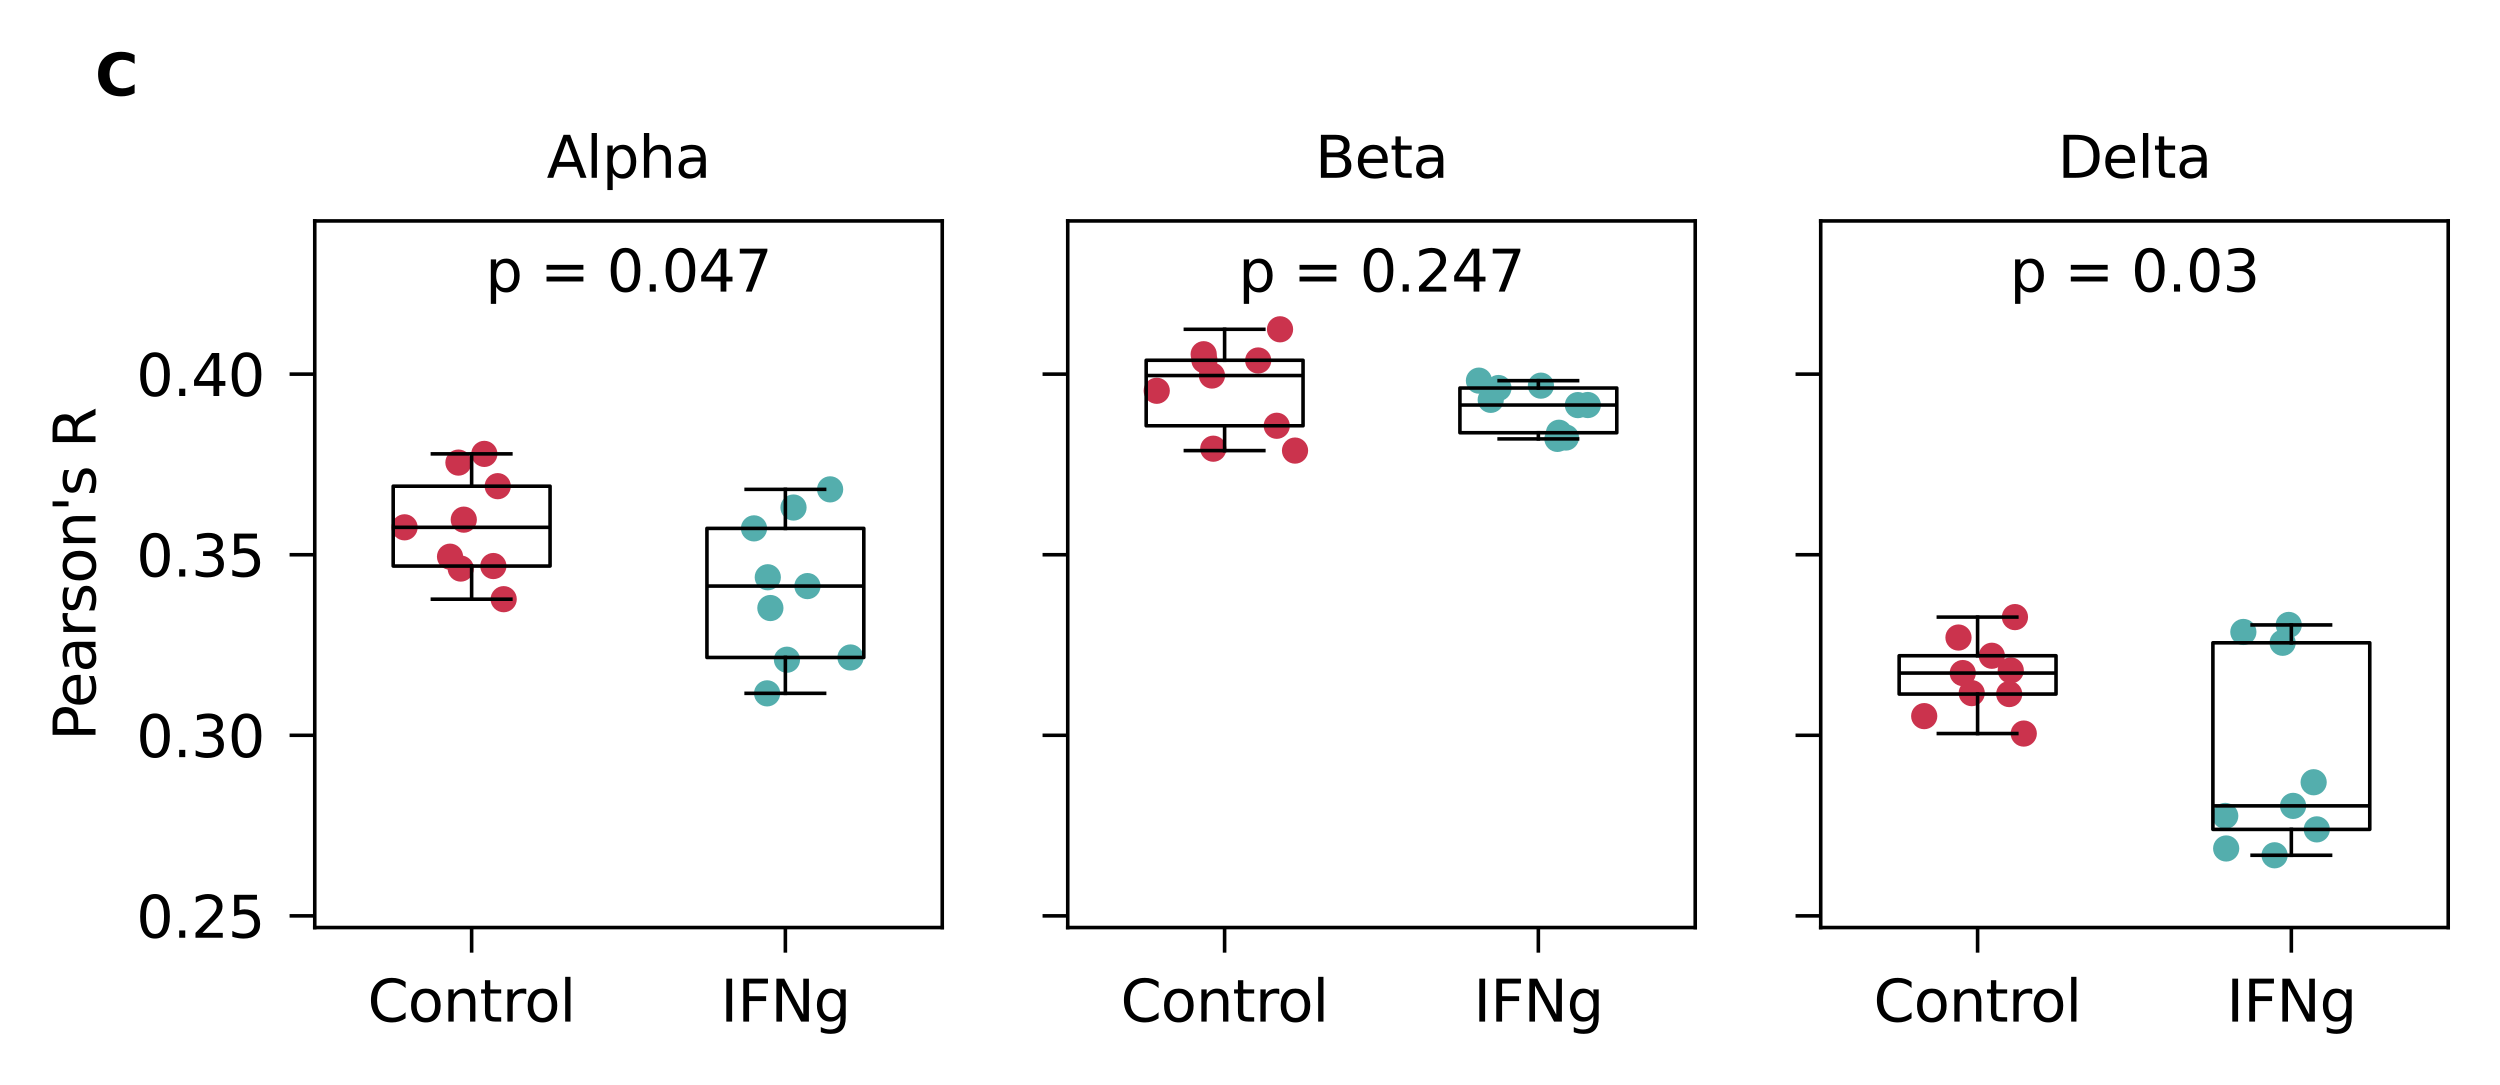 <?xml version="1.0" encoding="utf-8" standalone="no"?>
<!DOCTYPE svg PUBLIC "-//W3C//DTD SVG 1.1//EN"
  "http://www.w3.org/Graphics/SVG/1.1/DTD/svg11.dtd">
<svg xmlns:xlink="http://www.w3.org/1999/xlink" width="347.53pt" height="150.878pt" viewBox="0 0 347.53 150.878" xmlns="http://www.w3.org/2000/svg" version="1.1">
 <defs>
  <style type="text/css">*{stroke-linejoin: round; stroke-linecap: butt}</style>
 </defs>
 <g id="figure_1">
  <g id="patch_1">
   <path d="M 0 150.878 
L 347.53 150.878 
L 347.53 0 
L 0 0 
L 0 150.878 
z
" style="fill: none"/>
  </g>
  <g id="axes_1">
   <g id="patch_2">
    <path d="M 43.755 128.936 
L 130.983 128.936 
L 130.983 30.715 
L 43.755 30.715 
L 43.755 128.936 
z
" style="fill: none"/>
   </g>
   <g id="PathCollection_1">
    <defs>
     <path id="C0_0_cfdf878880" d="M 0 1.323 
C 0.351 1.323 0.687 1.183 0.935 0.935 
C 1.183 0.687 1.323 0.351 1.323 -0 
C 1.323 -0.351 1.183 -0.687 0.935 -0.935 
C 0.687 -1.183 0.351 -1.323 0 -1.323 
C -0.351 -1.323 -0.687 -1.183 -0.935 -0.935 
C -1.183 -0.687 -1.323 -0.351 -1.323 0 
C -1.323 0.351 -1.183 0.687 -0.935 0.935 
C -0.687 1.183 -0.351 1.323 0 1.323 
z
"/>
    </defs>
    <g clip-path="url(#pec20fdd678)">
     <use xlink:href="#C0_0_cfdf878880" x="64.048" y="79.037" style="fill: #cb334d; stroke: #cb334d"/>
    </g>
    <g clip-path="url(#pec20fdd678)">
     <use xlink:href="#C0_0_cfdf878880" x="56.239" y="73.304" style="fill: #cb334d; stroke: #cb334d"/>
    </g>
    <g clip-path="url(#pec20fdd678)">
     <use xlink:href="#C0_0_cfdf878880" x="67.327" y="63.097" style="fill: #cb334d; stroke: #cb334d"/>
    </g>
    <g clip-path="url(#pec20fdd678)">
     <use xlink:href="#C0_0_cfdf878880" x="68.581" y="78.686" style="fill: #cb334d; stroke: #cb334d"/>
    </g>
    <g clip-path="url(#pec20fdd678)">
     <use xlink:href="#C0_0_cfdf878880" x="64.471" y="72.239" style="fill: #cb334d; stroke: #cb334d"/>
    </g>
    <g clip-path="url(#pec20fdd678)">
     <use xlink:href="#C0_0_cfdf878880" x="63.728" y="64.306" style="fill: #cb334d; stroke: #cb334d"/>
    </g>
    <g clip-path="url(#pec20fdd678)">
     <use xlink:href="#C0_0_cfdf878880" x="70.018" y="83.294" style="fill: #cb334d; stroke: #cb334d"/>
    </g>
    <g clip-path="url(#pec20fdd678)">
     <use xlink:href="#C0_0_cfdf878880" x="62.56" y="77.387" style="fill: #cb334d; stroke: #cb334d"/>
    </g>
    <g clip-path="url(#pec20fdd678)">
     <use xlink:href="#C0_0_cfdf878880" x="69.191" y="67.584" style="fill: #cb334d; stroke: #cb334d"/>
    </g>
    <g clip-path="url(#pec20fdd678)">
     <use xlink:href="#C0_0_cfdf878880" x="115.396" y="68.028" style="fill: #54aead; stroke: #54aead"/>
    </g>
    <g clip-path="url(#pec20fdd678)">
     <use xlink:href="#C0_0_cfdf878880" x="106.732" y="80.247" style="fill: #54aead; stroke: #54aead"/>
    </g>
    <g clip-path="url(#pec20fdd678)">
     <use xlink:href="#C0_0_cfdf878880" x="109.396" y="91.709" style="fill: #54aead; stroke: #54aead"/>
    </g>
    <g clip-path="url(#pec20fdd678)">
     <use xlink:href="#C0_0_cfdf878880" x="110.307" y="70.553" style="fill: #54aead; stroke: #54aead"/>
    </g>
    <g clip-path="url(#pec20fdd678)">
     <use xlink:href="#C0_0_cfdf878880" x="112.245" y="81.474" style="fill: #54aead; stroke: #54aead"/>
    </g>
    <g clip-path="url(#pec20fdd678)">
     <use xlink:href="#C0_0_cfdf878880" x="118.23" y="91.399" style="fill: #54aead; stroke: #54aead"/>
    </g>
    <g clip-path="url(#pec20fdd678)">
     <use xlink:href="#C0_0_cfdf878880" x="104.815" y="73.451" style="fill: #54aead; stroke: #54aead"/>
    </g>
    <g clip-path="url(#pec20fdd678)">
     <use xlink:href="#C0_0_cfdf878880" x="107.091" y="84.524" style="fill: #54aead; stroke: #54aead"/>
    </g>
    <g clip-path="url(#pec20fdd678)">
     <use xlink:href="#C0_0_cfdf878880" x="106.638" y="96.385" style="fill: #54aead; stroke: #54aead"/>
    </g>
   </g>
   <g id="PathCollection_2"/>
   <g id="matplotlib.axis_1">
    <g id="xtick_1">
     <g id="line2d_1">
      <defs>
       <path id="mc47bf04785" d="M 0 0 
L 0 3.5 
" style="stroke: #000000; stroke-width: 0.5"/>
      </defs>
      <g>
       <use xlink:href="#mc47bf04785" x="65.562" y="128.936" style="stroke: #000000; stroke-width: 0.5"/>
      </g>
     </g>
     <g id="text_1">
      <!-- Control -->
      <g transform="translate(51.105 142.015) scale(0.08 -0.08)">
       <defs>
        <path id="DejaVuSans-43" d="M 4122 4306 
L 4122 3641 
Q 3803 3938 3442 4084 
Q 3081 4231 2675 4231 
Q 1875 4231 1450 3742 
Q 1025 3253 1025 2328 
Q 1025 1406 1450 917 
Q 1875 428 2675 428 
Q 3081 428 3442 575 
Q 3803 722 4122 1019 
L 4122 359 
Q 3791 134 3420 21 
Q 3050 -91 2638 -91 
Q 1578 -91 968 557 
Q 359 1206 359 2328 
Q 359 3453 968 4101 
Q 1578 4750 2638 4750 
Q 3056 4750 3426 4639 
Q 3797 4528 4122 4306 
z
" transform="scale(0.016)"/>
        <path id="DejaVuSans-6f" d="M 1959 3097 
Q 1497 3097 1228 2736 
Q 959 2375 959 1747 
Q 959 1119 1226 758 
Q 1494 397 1959 397 
Q 2419 397 2687 759 
Q 2956 1122 2956 1747 
Q 2956 2369 2687 2733 
Q 2419 3097 1959 3097 
z
M 1959 3584 
Q 2709 3584 3137 3096 
Q 3566 2609 3566 1747 
Q 3566 888 3137 398 
Q 2709 -91 1959 -91 
Q 1206 -91 779 398 
Q 353 888 353 1747 
Q 353 2609 779 3096 
Q 1206 3584 1959 3584 
z
" transform="scale(0.016)"/>
        <path id="DejaVuSans-6e" d="M 3513 2113 
L 3513 0 
L 2938 0 
L 2938 2094 
Q 2938 2591 2744 2837 
Q 2550 3084 2163 3084 
Q 1697 3084 1428 2787 
Q 1159 2491 1159 1978 
L 1159 0 
L 581 0 
L 581 3500 
L 1159 3500 
L 1159 2956 
Q 1366 3272 1645 3428 
Q 1925 3584 2291 3584 
Q 2894 3584 3203 3211 
Q 3513 2838 3513 2113 
z
" transform="scale(0.016)"/>
        <path id="DejaVuSans-74" d="M 1172 4494 
L 1172 3500 
L 2356 3500 
L 2356 3053 
L 1172 3053 
L 1172 1153 
Q 1172 725 1289 603 
Q 1406 481 1766 481 
L 2356 481 
L 2356 0 
L 1766 0 
Q 1100 0 847 248 
Q 594 497 594 1153 
L 594 3053 
L 172 3053 
L 172 3500 
L 594 3500 
L 594 4494 
L 1172 4494 
z
" transform="scale(0.016)"/>
        <path id="DejaVuSans-72" d="M 2631 2963 
Q 2534 3019 2420 3045 
Q 2306 3072 2169 3072 
Q 1681 3072 1420 2755 
Q 1159 2438 1159 1844 
L 1159 0 
L 581 0 
L 581 3500 
L 1159 3500 
L 1159 2956 
Q 1341 3275 1631 3429 
Q 1922 3584 2338 3584 
Q 2397 3584 2469 3576 
Q 2541 3569 2628 3553 
L 2631 2963 
z
" transform="scale(0.016)"/>
        <path id="DejaVuSans-6c" d="M 603 4863 
L 1178 4863 
L 1178 0 
L 603 0 
L 603 4863 
z
" transform="scale(0.016)"/>
       </defs>
       <use xlink:href="#DejaVuSans-43"/>
       <use xlink:href="#DejaVuSans-6f" transform="translate(69.824 0)"/>
       <use xlink:href="#DejaVuSans-6e" transform="translate(131.006 0)"/>
       <use xlink:href="#DejaVuSans-74" transform="translate(194.385 0)"/>
       <use xlink:href="#DejaVuSans-72" transform="translate(233.594 0)"/>
       <use xlink:href="#DejaVuSans-6f" transform="translate(272.457 0)"/>
       <use xlink:href="#DejaVuSans-6c" transform="translate(333.639 0)"/>
      </g>
     </g>
    </g>
    <g id="xtick_2">
     <g id="line2d_2">
      <g>
       <use xlink:href="#mc47bf04785" x="109.176" y="128.936" style="stroke: #000000; stroke-width: 0.5"/>
      </g>
     </g>
     <g id="text_2">
      <!-- IFNg -->
      <g transform="translate(100.163 142.015) scale(0.08 -0.08)">
       <defs>
        <path id="DejaVuSans-49" d="M 628 4666 
L 1259 4666 
L 1259 0 
L 628 0 
L 628 4666 
z
" transform="scale(0.016)"/>
        <path id="DejaVuSans-46" d="M 628 4666 
L 3309 4666 
L 3309 4134 
L 1259 4134 
L 1259 2759 
L 3109 2759 
L 3109 2228 
L 1259 2228 
L 1259 0 
L 628 0 
L 628 4666 
z
" transform="scale(0.016)"/>
        <path id="DejaVuSans-4e" d="M 628 4666 
L 1478 4666 
L 3547 763 
L 3547 4666 
L 4159 4666 
L 4159 0 
L 3309 0 
L 1241 3903 
L 1241 0 
L 628 0 
L 628 4666 
z
" transform="scale(0.016)"/>
        <path id="DejaVuSans-67" d="M 2906 1791 
Q 2906 2416 2648 2759 
Q 2391 3103 1925 3103 
Q 1463 3103 1205 2759 
Q 947 2416 947 1791 
Q 947 1169 1205 825 
Q 1463 481 1925 481 
Q 2391 481 2648 825 
Q 2906 1169 2906 1791 
z
M 3481 434 
Q 3481 -459 3084 -895 
Q 2688 -1331 1869 -1331 
Q 1566 -1331 1297 -1286 
Q 1028 -1241 775 -1147 
L 775 -588 
Q 1028 -725 1275 -790 
Q 1522 -856 1778 -856 
Q 2344 -856 2625 -561 
Q 2906 -266 2906 331 
L 2906 616 
Q 2728 306 2450 153 
Q 2172 0 1784 0 
Q 1141 0 747 490 
Q 353 981 353 1791 
Q 353 2603 747 3093 
Q 1141 3584 1784 3584 
Q 2172 3584 2450 3431 
Q 2728 3278 2906 2969 
L 2906 3500 
L 3481 3500 
L 3481 434 
z
" transform="scale(0.016)"/>
       </defs>
       <use xlink:href="#DejaVuSans-49"/>
       <use xlink:href="#DejaVuSans-46" transform="translate(29.492 0)"/>
       <use xlink:href="#DejaVuSans-4e" transform="translate(87.012 0)"/>
       <use xlink:href="#DejaVuSans-67" transform="translate(161.816 0)"/>
      </g>
     </g>
    </g>
   </g>
   <g id="matplotlib.axis_2">
    <g id="ytick_1">
     <g id="line2d_3">
      <defs>
       <path id="me7d9c38629" d="M 0 0 
L -3.5 0 
" style="stroke: #000000; stroke-width: 0.5"/>
      </defs>
      <g>
       <use xlink:href="#me7d9c38629" x="43.755" y="127.318" style="stroke: #000000; stroke-width: 0.5"/>
      </g>
     </g>
     <g id="text_3">
      <!-- 0.25 -->
      <g transform="translate(18.942 130.357) scale(0.08 -0.08)">
       <defs>
        <path id="DejaVuSans-30" d="M 2034 4250 
Q 1547 4250 1301 3770 
Q 1056 3291 1056 2328 
Q 1056 1369 1301 889 
Q 1547 409 2034 409 
Q 2525 409 2770 889 
Q 3016 1369 3016 2328 
Q 3016 3291 2770 3770 
Q 2525 4250 2034 4250 
z
M 2034 4750 
Q 2819 4750 3233 4129 
Q 3647 3509 3647 2328 
Q 3647 1150 3233 529 
Q 2819 -91 2034 -91 
Q 1250 -91 836 529 
Q 422 1150 422 2328 
Q 422 3509 836 4129 
Q 1250 4750 2034 4750 
z
" transform="scale(0.016)"/>
        <path id="DejaVuSans-2e" d="M 684 794 
L 1344 794 
L 1344 0 
L 684 0 
L 684 794 
z
" transform="scale(0.016)"/>
        <path id="DejaVuSans-32" d="M 1228 531 
L 3431 531 
L 3431 0 
L 469 0 
L 469 531 
Q 828 903 1448 1529 
Q 2069 2156 2228 2338 
Q 2531 2678 2651 2914 
Q 2772 3150 2772 3378 
Q 2772 3750 2511 3984 
Q 2250 4219 1831 4219 
Q 1534 4219 1204 4116 
Q 875 4013 500 3803 
L 500 4441 
Q 881 4594 1212 4672 
Q 1544 4750 1819 4750 
Q 2544 4750 2975 4387 
Q 3406 4025 3406 3419 
Q 3406 3131 3298 2873 
Q 3191 2616 2906 2266 
Q 2828 2175 2409 1742 
Q 1991 1309 1228 531 
z
" transform="scale(0.016)"/>
        <path id="DejaVuSans-35" d="M 691 4666 
L 3169 4666 
L 3169 4134 
L 1269 4134 
L 1269 2991 
Q 1406 3038 1543 3061 
Q 1681 3084 1819 3084 
Q 2600 3084 3056 2656 
Q 3513 2228 3513 1497 
Q 3513 744 3044 326 
Q 2575 -91 1722 -91 
Q 1428 -91 1123 -41 
Q 819 9 494 109 
L 494 744 
Q 775 591 1075 516 
Q 1375 441 1709 441 
Q 2250 441 2565 725 
Q 2881 1009 2881 1497 
Q 2881 1984 2565 2268 
Q 2250 2553 1709 2553 
Q 1456 2553 1204 2497 
Q 953 2441 691 2322 
L 691 4666 
z
" transform="scale(0.016)"/>
       </defs>
       <use xlink:href="#DejaVuSans-30"/>
       <use xlink:href="#DejaVuSans-2e" transform="translate(63.623 0)"/>
       <use xlink:href="#DejaVuSans-32" transform="translate(95.41 0)"/>
       <use xlink:href="#DejaVuSans-35" transform="translate(159.033 0)"/>
      </g>
     </g>
    </g>
    <g id="ytick_2">
     <g id="line2d_4">
      <g>
       <use xlink:href="#me7d9c38629" x="43.755" y="102.215" style="stroke: #000000; stroke-width: 0.5"/>
      </g>
     </g>
     <g id="text_4">
      <!-- 0.30 -->
      <g transform="translate(18.942 105.254) scale(0.08 -0.08)">
       <defs>
        <path id="DejaVuSans-33" d="M 2597 2516 
Q 3050 2419 3304 2112 
Q 3559 1806 3559 1356 
Q 3559 666 3084 287 
Q 2609 -91 1734 -91 
Q 1441 -91 1130 -33 
Q 819 25 488 141 
L 488 750 
Q 750 597 1062 519 
Q 1375 441 1716 441 
Q 2309 441 2620 675 
Q 2931 909 2931 1356 
Q 2931 1769 2642 2001 
Q 2353 2234 1838 2234 
L 1294 2234 
L 1294 2753 
L 1863 2753 
Q 2328 2753 2575 2939 
Q 2822 3125 2822 3475 
Q 2822 3834 2567 4026 
Q 2313 4219 1838 4219 
Q 1578 4219 1281 4162 
Q 984 4106 628 3988 
L 628 4550 
Q 988 4650 1302 4700 
Q 1616 4750 1894 4750 
Q 2613 4750 3031 4423 
Q 3450 4097 3450 3541 
Q 3450 3153 3228 2886 
Q 3006 2619 2597 2516 
z
" transform="scale(0.016)"/>
       </defs>
       <use xlink:href="#DejaVuSans-30"/>
       <use xlink:href="#DejaVuSans-2e" transform="translate(63.623 0)"/>
       <use xlink:href="#DejaVuSans-33" transform="translate(95.41 0)"/>
       <use xlink:href="#DejaVuSans-30" transform="translate(159.033 0)"/>
      </g>
     </g>
    </g>
    <g id="ytick_3">
     <g id="line2d_5">
      <g>
       <use xlink:href="#me7d9c38629" x="43.755" y="77.111" style="stroke: #000000; stroke-width: 0.5"/>
      </g>
     </g>
     <g id="text_5">
      <!-- 0.35 -->
      <g transform="translate(18.942 80.151) scale(0.08 -0.08)">
       <use xlink:href="#DejaVuSans-30"/>
       <use xlink:href="#DejaVuSans-2e" transform="translate(63.623 0)"/>
       <use xlink:href="#DejaVuSans-33" transform="translate(95.41 0)"/>
       <use xlink:href="#DejaVuSans-35" transform="translate(159.033 0)"/>
      </g>
     </g>
    </g>
    <g id="ytick_4">
     <g id="line2d_6">
      <g>
       <use xlink:href="#me7d9c38629" x="43.755" y="52.008" style="stroke: #000000; stroke-width: 0.5"/>
      </g>
     </g>
     <g id="text_6">
      <!-- 0.40 -->
      <g transform="translate(18.942 55.048) scale(0.08 -0.08)">
       <defs>
        <path id="DejaVuSans-34" d="M 2419 4116 
L 825 1625 
L 2419 1625 
L 2419 4116 
z
M 2253 4666 
L 3047 4666 
L 3047 1625 
L 3713 1625 
L 3713 1100 
L 3047 1100 
L 3047 0 
L 2419 0 
L 2419 1100 
L 313 1100 
L 313 1709 
L 2253 4666 
z
" transform="scale(0.016)"/>
       </defs>
       <use xlink:href="#DejaVuSans-30"/>
       <use xlink:href="#DejaVuSans-2e" transform="translate(63.623 0)"/>
       <use xlink:href="#DejaVuSans-34" transform="translate(95.41 0)"/>
       <use xlink:href="#DejaVuSans-30" transform="translate(159.033 0)"/>
      </g>
     </g>
    </g>
    <g id="text_7">
     <!-- Pearson's R -->
     <g transform="translate(13.279 102.949) rotate(-90) scale(0.08 -0.08)">
      <defs>
       <path id="DejaVuSans-50" d="M 1259 4147 
L 1259 2394 
L 2053 2394 
Q 2494 2394 2734 2622 
Q 2975 2850 2975 3272 
Q 2975 3691 2734 3919 
Q 2494 4147 2053 4147 
L 1259 4147 
z
M 628 4666 
L 2053 4666 
Q 2838 4666 3239 4311 
Q 3641 3956 3641 3272 
Q 3641 2581 3239 2228 
Q 2838 1875 2053 1875 
L 1259 1875 
L 1259 0 
L 628 0 
L 628 4666 
z
" transform="scale(0.016)"/>
       <path id="DejaVuSans-65" d="M 3597 1894 
L 3597 1613 
L 953 1613 
Q 991 1019 1311 708 
Q 1631 397 2203 397 
Q 2534 397 2845 478 
Q 3156 559 3463 722 
L 3463 178 
Q 3153 47 2828 -22 
Q 2503 -91 2169 -91 
Q 1331 -91 842 396 
Q 353 884 353 1716 
Q 353 2575 817 3079 
Q 1281 3584 2069 3584 
Q 2775 3584 3186 3129 
Q 3597 2675 3597 1894 
z
M 3022 2063 
Q 3016 2534 2758 2815 
Q 2500 3097 2075 3097 
Q 1594 3097 1305 2825 
Q 1016 2553 972 2059 
L 3022 2063 
z
" transform="scale(0.016)"/>
       <path id="DejaVuSans-61" d="M 2194 1759 
Q 1497 1759 1228 1600 
Q 959 1441 959 1056 
Q 959 750 1161 570 
Q 1363 391 1709 391 
Q 2188 391 2477 730 
Q 2766 1069 2766 1631 
L 2766 1759 
L 2194 1759 
z
M 3341 1997 
L 3341 0 
L 2766 0 
L 2766 531 
Q 2569 213 2275 61 
Q 1981 -91 1556 -91 
Q 1019 -91 701 211 
Q 384 513 384 1019 
Q 384 1609 779 1909 
Q 1175 2209 1959 2209 
L 2766 2209 
L 2766 2266 
Q 2766 2663 2505 2880 
Q 2244 3097 1772 3097 
Q 1472 3097 1187 3025 
Q 903 2953 641 2809 
L 641 3341 
Q 956 3463 1253 3523 
Q 1550 3584 1831 3584 
Q 2591 3584 2966 3190 
Q 3341 2797 3341 1997 
z
" transform="scale(0.016)"/>
       <path id="DejaVuSans-73" d="M 2834 3397 
L 2834 2853 
Q 2591 2978 2328 3040 
Q 2066 3103 1784 3103 
Q 1356 3103 1142 2972 
Q 928 2841 928 2578 
Q 928 2378 1081 2264 
Q 1234 2150 1697 2047 
L 1894 2003 
Q 2506 1872 2764 1633 
Q 3022 1394 3022 966 
Q 3022 478 2636 193 
Q 2250 -91 1575 -91 
Q 1294 -91 989 -36 
Q 684 19 347 128 
L 347 722 
Q 666 556 975 473 
Q 1284 391 1588 391 
Q 1994 391 2212 530 
Q 2431 669 2431 922 
Q 2431 1156 2273 1281 
Q 2116 1406 1581 1522 
L 1381 1569 
Q 847 1681 609 1914 
Q 372 2147 372 2553 
Q 372 3047 722 3315 
Q 1072 3584 1716 3584 
Q 2034 3584 2315 3537 
Q 2597 3491 2834 3397 
z
" transform="scale(0.016)"/>
       <path id="DejaVuSans-27" d="M 1147 4666 
L 1147 2931 
L 616 2931 
L 616 4666 
L 1147 4666 
z
" transform="scale(0.016)"/>
       <path id="DejaVuSans-20" transform="scale(0.016)"/>
       <path id="DejaVuSans-52" d="M 2841 2188 
Q 3044 2119 3236 1894 
Q 3428 1669 3622 1275 
L 4263 0 
L 3584 0 
L 2988 1197 
Q 2756 1666 2539 1819 
Q 2322 1972 1947 1972 
L 1259 1972 
L 1259 0 
L 628 0 
L 628 4666 
L 2053 4666 
Q 2853 4666 3247 4331 
Q 3641 3997 3641 3322 
Q 3641 2881 3436 2590 
Q 3231 2300 2841 2188 
z
M 1259 4147 
L 1259 2491 
L 2053 2491 
Q 2509 2491 2742 2702 
Q 2975 2913 2975 3322 
Q 2975 3731 2742 3939 
Q 2509 4147 2053 4147 
L 1259 4147 
z
" transform="scale(0.016)"/>
      </defs>
      <use xlink:href="#DejaVuSans-50"/>
      <use xlink:href="#DejaVuSans-65" transform="translate(56.678 0)"/>
      <use xlink:href="#DejaVuSans-61" transform="translate(118.201 0)"/>
      <use xlink:href="#DejaVuSans-72" transform="translate(179.48 0)"/>
      <use xlink:href="#DejaVuSans-73" transform="translate(220.594 0)"/>
      <use xlink:href="#DejaVuSans-6f" transform="translate(272.693 0)"/>
      <use xlink:href="#DejaVuSans-6e" transform="translate(333.875 0)"/>
      <use xlink:href="#DejaVuSans-27" transform="translate(397.254 0)"/>
      <use xlink:href="#DejaVuSans-73" transform="translate(424.744 0)"/>
      <use xlink:href="#DejaVuSans-20" transform="translate(476.844 0)"/>
      <use xlink:href="#DejaVuSans-52" transform="translate(508.631 0)"/>
     </g>
    </g>
   </g>
   <g id="patch_3">
    <path d="M 54.658 78.686 
L 76.465 78.686 
L 76.465 67.584 
L 54.658 67.584 
L 54.658 78.686 
L 54.658 78.686 
z
" clip-path="url(#pec20fdd678)" style="fill: none; stroke: #000000; stroke-width: 0.5; stroke-linejoin: miter"/>
   </g>
   <g id="line2d_7">
    <path d="M 65.562 78.686 
L 65.562 83.294 
" clip-path="url(#pec20fdd678)" style="fill: none; stroke: #000000; stroke-width: 0.5; stroke-linecap: square"/>
   </g>
   <g id="line2d_8">
    <path d="M 65.562 67.584 
L 65.562 63.097 
" clip-path="url(#pec20fdd678)" style="fill: none; stroke: #000000; stroke-width: 0.5; stroke-linecap: square"/>
   </g>
   <g id="line2d_9">
    <path d="M 60.11 83.294 
L 71.014 83.294 
" clip-path="url(#pec20fdd678)" style="fill: none; stroke: #000000; stroke-width: 0.5; stroke-linecap: square"/>
   </g>
   <g id="line2d_10">
    <path d="M 60.11 63.097 
L 71.014 63.097 
" clip-path="url(#pec20fdd678)" style="fill: none; stroke: #000000; stroke-width: 0.5; stroke-linecap: square"/>
   </g>
   <g id="patch_4">
    <path d="M 98.272 91.399 
L 120.079 91.399 
L 120.079 73.451 
L 98.272 73.451 
L 98.272 91.399 
L 98.272 91.399 
z
" clip-path="url(#pec20fdd678)" style="fill: none; stroke: #000000; stroke-width: 0.5; stroke-linejoin: miter"/>
   </g>
   <g id="line2d_11">
    <path d="M 109.176 91.399 
L 109.176 96.385 
" clip-path="url(#pec20fdd678)" style="fill: none; stroke: #000000; stroke-width: 0.5; stroke-linecap: square"/>
   </g>
   <g id="line2d_12">
    <path d="M 109.176 73.451 
L 109.176 68.028 
" clip-path="url(#pec20fdd678)" style="fill: none; stroke: #000000; stroke-width: 0.5; stroke-linecap: square"/>
   </g>
   <g id="line2d_13">
    <path d="M 103.724 96.385 
L 114.628 96.385 
" clip-path="url(#pec20fdd678)" style="fill: none; stroke: #000000; stroke-width: 0.5; stroke-linecap: square"/>
   </g>
   <g id="line2d_14">
    <path d="M 103.724 68.028 
L 114.628 68.028 
" clip-path="url(#pec20fdd678)" style="fill: none; stroke: #000000; stroke-width: 0.5; stroke-linecap: square"/>
   </g>
   <g id="line2d_15">
    <path d="M 54.658 73.304 
L 76.465 73.304 
" clip-path="url(#pec20fdd678)" style="fill: none; stroke: #000000; stroke-width: 0.5"/>
   </g>
   <g id="line2d_16">
    <path d="M 98.272 81.474 
L 120.079 81.474 
" clip-path="url(#pec20fdd678)" style="fill: none; stroke: #000000; stroke-width: 0.5"/>
   </g>
   <g id="patch_5">
    <path d="M 43.755 128.936 
L 43.755 30.715 
" style="fill: none; stroke: #000000; stroke-width: 0.5; stroke-linejoin: miter; stroke-linecap: square"/>
   </g>
   <g id="patch_6">
    <path d="M 130.983 128.936 
L 130.983 30.715 
" style="fill: none; stroke: #000000; stroke-width: 0.5; stroke-linejoin: miter; stroke-linecap: square"/>
   </g>
   <g id="patch_7">
    <path d="M 43.755 128.936 
L 130.983 128.936 
" style="fill: none; stroke: #000000; stroke-width: 0.5; stroke-linejoin: miter; stroke-linecap: square"/>
   </g>
   <g id="patch_8">
    <path d="M 43.755 30.715 
L 130.983 30.715 
" style="fill: none; stroke: #000000; stroke-width: 0.5; stroke-linejoin: miter; stroke-linecap: square"/>
   </g>
   <g id="text_8">
    <!-- p = 0.047 -->
    <g transform="translate(67.484 40.537) scale(0.08 -0.08)">
     <defs>
      <path id="DejaVuSans-70" d="M 1159 525 
L 1159 -1331 
L 581 -1331 
L 581 3500 
L 1159 3500 
L 1159 2969 
Q 1341 3281 1617 3432 
Q 1894 3584 2278 3584 
Q 2916 3584 3314 3078 
Q 3713 2572 3713 1747 
Q 3713 922 3314 415 
Q 2916 -91 2278 -91 
Q 1894 -91 1617 61 
Q 1341 213 1159 525 
z
M 3116 1747 
Q 3116 2381 2855 2742 
Q 2594 3103 2138 3103 
Q 1681 3103 1420 2742 
Q 1159 2381 1159 1747 
Q 1159 1113 1420 752 
Q 1681 391 2138 391 
Q 2594 391 2855 752 
Q 3116 1113 3116 1747 
z
" transform="scale(0.016)"/>
      <path id="DejaVuSans-3d" d="M 678 2906 
L 4684 2906 
L 4684 2381 
L 678 2381 
L 678 2906 
z
M 678 1631 
L 4684 1631 
L 4684 1100 
L 678 1100 
L 678 1631 
z
" transform="scale(0.016)"/>
      <path id="DejaVuSans-37" d="M 525 4666 
L 3525 4666 
L 3525 4397 
L 1831 0 
L 1172 0 
L 2766 4134 
L 525 4134 
L 525 4666 
z
" transform="scale(0.016)"/>
     </defs>
     <use xlink:href="#DejaVuSans-70"/>
     <use xlink:href="#DejaVuSans-20" transform="translate(63.477 0)"/>
     <use xlink:href="#DejaVuSans-3d" transform="translate(95.264 0)"/>
     <use xlink:href="#DejaVuSans-20" transform="translate(179.053 0)"/>
     <use xlink:href="#DejaVuSans-30" transform="translate(210.84 0)"/>
     <use xlink:href="#DejaVuSans-2e" transform="translate(274.463 0)"/>
     <use xlink:href="#DejaVuSans-30" transform="translate(306.25 0)"/>
     <use xlink:href="#DejaVuSans-34" transform="translate(369.873 0)"/>
     <use xlink:href="#DejaVuSans-37" transform="translate(433.496 0)"/>
    </g>
   </g>
   <g id="text_9">
    <!-- C -->
    <g transform="translate(13.225 13.279) scale(0.08 -0.08)">
     <defs>
      <path id="DejaVuSans-Bold-43" d="M 4288 256 
Q 3956 84 3597 -3 
Q 3238 -91 2847 -91 
Q 1681 -91 1000 561 
Q 319 1213 319 2328 
Q 319 3447 1000 4098 
Q 1681 4750 2847 4750 
Q 3238 4750 3597 4662 
Q 3956 4575 4288 4403 
L 4288 3438 
Q 3953 3666 3628 3772 
Q 3303 3878 2944 3878 
Q 2300 3878 1931 3465 
Q 1563 3053 1563 2328 
Q 1563 1606 1931 1193 
Q 2300 781 2944 781 
Q 3303 781 3628 887 
Q 3953 994 4288 1222 
L 4288 256 
z
" transform="scale(0.016)"/>
     </defs>
     <use xlink:href="#DejaVuSans-Bold-43"/>
    </g>
   </g>
   <g id="text_10">
    <!-- Alpha -->
    <g transform="translate(75.996 24.715) scale(0.08 -0.08)">
     <defs>
      <path id="DejaVuSans-41" d="M 2188 4044 
L 1331 1722 
L 3047 1722 
L 2188 4044 
z
M 1831 4666 
L 2547 4666 
L 4325 0 
L 3669 0 
L 3244 1197 
L 1141 1197 
L 716 0 
L 50 0 
L 1831 4666 
z
" transform="scale(0.016)"/>
      <path id="DejaVuSans-68" d="M 3513 2113 
L 3513 0 
L 2938 0 
L 2938 2094 
Q 2938 2591 2744 2837 
Q 2550 3084 2163 3084 
Q 1697 3084 1428 2787 
Q 1159 2491 1159 1978 
L 1159 0 
L 581 0 
L 581 4863 
L 1159 4863 
L 1159 2956 
Q 1366 3272 1645 3428 
Q 1925 3584 2291 3584 
Q 2894 3584 3203 3211 
Q 3513 2838 3513 2113 
z
" transform="scale(0.016)"/>
     </defs>
     <use xlink:href="#DejaVuSans-41"/>
     <use xlink:href="#DejaVuSans-6c" transform="translate(68.408 0)"/>
     <use xlink:href="#DejaVuSans-70" transform="translate(96.191 0)"/>
     <use xlink:href="#DejaVuSans-68" transform="translate(159.668 0)"/>
     <use xlink:href="#DejaVuSans-61" transform="translate(223.047 0)"/>
    </g>
   </g>
  </g>
  <g id="axes_2">
   <g id="patch_9">
    <path d="M 148.428 128.936 
L 235.656 128.936 
L 235.656 30.715 
L 148.428 30.715 
L 148.428 128.936 
z
" style="fill: none"/>
   </g>
   <g id="PathCollection_3">
    <defs>
     <path id="C1_0_b1eecae345" d="M 0 1.323 
C 0.351 1.323 0.687 1.183 0.935 0.935 
C 1.183 0.687 1.323 0.351 1.323 -0 
C 1.323 -0.351 1.183 -0.687 0.935 -0.935 
C 0.687 -1.183 0.351 -1.323 0 -1.323 
C -0.351 -1.323 -0.687 -1.183 -0.935 -0.935 
C -1.183 -0.687 -1.323 -0.351 -1.323 0 
C -1.323 0.351 -1.183 0.687 -0.935 0.935 
C -0.687 1.183 -0.351 1.323 0 1.323 
z
"/>
    </defs>
    <g clip-path="url(#p78a8099c0c)">
     <use xlink:href="#C1_0_b1eecae345" x="160.801" y="54.323" style="fill: #cb334d; stroke: #cb334d"/>
    </g>
    <g clip-path="url(#p78a8099c0c)">
     <use xlink:href="#C1_0_b1eecae345" x="167.43" y="50.084" style="fill: #cb334d; stroke: #cb334d"/>
    </g>
    <g clip-path="url(#p78a8099c0c)">
     <use xlink:href="#C1_0_b1eecae345" x="180.025" y="62.636" style="fill: #cb334d; stroke: #cb334d"/>
    </g>
    <g clip-path="url(#p78a8099c0c)">
     <use xlink:href="#C1_0_b1eecae345" x="174.905" y="50.112" style="fill: #cb334d; stroke: #cb334d"/>
    </g>
    <g clip-path="url(#p78a8099c0c)">
     <use xlink:href="#C1_0_b1eecae345" x="177.94" y="45.777" style="fill: #cb334d; stroke: #cb334d"/>
    </g>
    <g clip-path="url(#p78a8099c0c)">
     <use xlink:href="#C1_0_b1eecae345" x="177.483" y="59.187" style="fill: #cb334d; stroke: #cb334d"/>
    </g>
    <g clip-path="url(#p78a8099c0c)">
     <use xlink:href="#C1_0_b1eecae345" x="168.475" y="52.203" style="fill: #cb334d; stroke: #cb334d"/>
    </g>
    <g clip-path="url(#p78a8099c0c)">
     <use xlink:href="#C1_0_b1eecae345" x="167.326" y="49.242" style="fill: #cb334d; stroke: #cb334d"/>
    </g>
    <g clip-path="url(#p78a8099c0c)">
     <use xlink:href="#C1_0_b1eecae345" x="168.66" y="62.375" style="fill: #cb334d; stroke: #cb334d"/>
    </g>
    <g clip-path="url(#p78a8099c0c)">
     <use xlink:href="#C1_0_b1eecae345" x="217.684" y="60.821" style="fill: #54aead; stroke: #54aead"/>
    </g>
    <g clip-path="url(#p78a8099c0c)">
     <use xlink:href="#C1_0_b1eecae345" x="219.346" y="56.314" style="fill: #54aead; stroke: #54aead"/>
    </g>
    <g clip-path="url(#p78a8099c0c)">
     <use xlink:href="#C1_0_b1eecae345" x="214.208" y="53.611" style="fill: #54aead; stroke: #54aead"/>
    </g>
    <g clip-path="url(#p78a8099c0c)">
     <use xlink:href="#C1_0_b1eecae345" x="216.718" y="60.156" style="fill: #54aead; stroke: #54aead"/>
    </g>
    <g clip-path="url(#p78a8099c0c)">
     <use xlink:href="#C1_0_b1eecae345" x="207.228" y="55.584" style="fill: #54aead; stroke: #54aead"/>
    </g>
    <g clip-path="url(#p78a8099c0c)">
     <use xlink:href="#C1_0_b1eecae345" x="205.589" y="52.913" style="fill: #54aead; stroke: #54aead"/>
    </g>
    <g clip-path="url(#p78a8099c0c)">
     <use xlink:href="#C1_0_b1eecae345" x="216.504" y="61.012" style="fill: #54aead; stroke: #54aead"/>
    </g>
    <g clip-path="url(#p78a8099c0c)">
     <use xlink:href="#C1_0_b1eecae345" x="220.723" y="56.304" style="fill: #54aead; stroke: #54aead"/>
    </g>
    <g clip-path="url(#p78a8099c0c)">
     <use xlink:href="#C1_0_b1eecae345" x="208.303" y="53.941" style="fill: #54aead; stroke: #54aead"/>
    </g>
   </g>
   <g id="PathCollection_4"/>
   <g id="matplotlib.axis_3">
    <g id="xtick_3">
     <g id="line2d_17">
      <g>
       <use xlink:href="#mc47bf04785" x="170.235" y="128.936" style="stroke: #000000; stroke-width: 0.5"/>
      </g>
     </g>
     <g id="text_11">
      <!-- Control -->
      <g transform="translate(155.779 142.015) scale(0.08 -0.08)">
       <use xlink:href="#DejaVuSans-43"/>
       <use xlink:href="#DejaVuSans-6f" transform="translate(69.824 0)"/>
       <use xlink:href="#DejaVuSans-6e" transform="translate(131.006 0)"/>
       <use xlink:href="#DejaVuSans-74" transform="translate(194.385 0)"/>
       <use xlink:href="#DejaVuSans-72" transform="translate(233.594 0)"/>
       <use xlink:href="#DejaVuSans-6f" transform="translate(272.457 0)"/>
       <use xlink:href="#DejaVuSans-6c" transform="translate(333.639 0)"/>
      </g>
     </g>
    </g>
    <g id="xtick_4">
     <g id="line2d_18">
      <g>
       <use xlink:href="#mc47bf04785" x="213.849" y="128.936" style="stroke: #000000; stroke-width: 0.5"/>
      </g>
     </g>
     <g id="text_12">
      <!-- IFNg -->
      <g transform="translate(204.837 142.015) scale(0.08 -0.08)">
       <use xlink:href="#DejaVuSans-49"/>
       <use xlink:href="#DejaVuSans-46" transform="translate(29.492 0)"/>
       <use xlink:href="#DejaVuSans-4e" transform="translate(87.012 0)"/>
       <use xlink:href="#DejaVuSans-67" transform="translate(161.816 0)"/>
      </g>
     </g>
    </g>
   </g>
   <g id="matplotlib.axis_4">
    <g id="ytick_5">
     <g id="line2d_19">
      <g>
       <use xlink:href="#me7d9c38629" x="148.428" y="127.318" style="stroke: #000000; stroke-width: 0.5"/>
      </g>
     </g>
    </g>
    <g id="ytick_6">
     <g id="line2d_20">
      <g>
       <use xlink:href="#me7d9c38629" x="148.428" y="102.215" style="stroke: #000000; stroke-width: 0.5"/>
      </g>
     </g>
    </g>
    <g id="ytick_7">
     <g id="line2d_21">
      <g>
       <use xlink:href="#me7d9c38629" x="148.428" y="77.111" style="stroke: #000000; stroke-width: 0.5"/>
      </g>
     </g>
    </g>
    <g id="ytick_8">
     <g id="line2d_22">
      <g>
       <use xlink:href="#me7d9c38629" x="148.428" y="52.008" style="stroke: #000000; stroke-width: 0.5"/>
      </g>
     </g>
    </g>
   </g>
   <g id="patch_10">
    <path d="M 159.332 59.187 
L 181.139 59.187 
L 181.139 50.084 
L 159.332 50.084 
L 159.332 59.187 
L 159.332 59.187 
z
" clip-path="url(#p78a8099c0c)" style="fill: none; stroke: #000000; stroke-width: 0.5; stroke-linejoin: miter"/>
   </g>
   <g id="line2d_23">
    <path d="M 170.235 59.187 
L 170.235 62.636 
" clip-path="url(#p78a8099c0c)" style="fill: none; stroke: #000000; stroke-width: 0.5; stroke-linecap: square"/>
   </g>
   <g id="line2d_24">
    <path d="M 170.235 50.084 
L 170.235 45.777 
" clip-path="url(#p78a8099c0c)" style="fill: none; stroke: #000000; stroke-width: 0.5; stroke-linecap: square"/>
   </g>
   <g id="line2d_25">
    <path d="M 164.784 62.636 
L 175.687 62.636 
" clip-path="url(#p78a8099c0c)" style="fill: none; stroke: #000000; stroke-width: 0.5; stroke-linecap: square"/>
   </g>
   <g id="line2d_26">
    <path d="M 164.784 45.777 
L 175.687 45.777 
" clip-path="url(#p78a8099c0c)" style="fill: none; stroke: #000000; stroke-width: 0.5; stroke-linecap: square"/>
   </g>
   <g id="patch_11">
    <path d="M 202.946 60.156 
L 224.753 60.156 
L 224.753 53.941 
L 202.946 53.941 
L 202.946 60.156 
L 202.946 60.156 
z
" clip-path="url(#p78a8099c0c)" style="fill: none; stroke: #000000; stroke-width: 0.5; stroke-linejoin: miter"/>
   </g>
   <g id="line2d_27">
    <path d="M 213.849 60.156 
L 213.849 61.012 
" clip-path="url(#p78a8099c0c)" style="fill: none; stroke: #000000; stroke-width: 0.5; stroke-linecap: square"/>
   </g>
   <g id="line2d_28">
    <path d="M 213.849 53.941 
L 213.849 52.913 
" clip-path="url(#p78a8099c0c)" style="fill: none; stroke: #000000; stroke-width: 0.5; stroke-linecap: square"/>
   </g>
   <g id="line2d_29">
    <path d="M 208.398 61.012 
L 219.301 61.012 
" clip-path="url(#p78a8099c0c)" style="fill: none; stroke: #000000; stroke-width: 0.5; stroke-linecap: square"/>
   </g>
   <g id="line2d_30">
    <path d="M 208.398 52.913 
L 219.301 52.913 
" clip-path="url(#p78a8099c0c)" style="fill: none; stroke: #000000; stroke-width: 0.5; stroke-linecap: square"/>
   </g>
   <g id="line2d_31">
    <path d="M 159.332 52.203 
L 181.139 52.203 
" clip-path="url(#p78a8099c0c)" style="fill: none; stroke: #000000; stroke-width: 0.5"/>
   </g>
   <g id="line2d_32">
    <path d="M 202.946 56.304 
L 224.753 56.304 
" clip-path="url(#p78a8099c0c)" style="fill: none; stroke: #000000; stroke-width: 0.5"/>
   </g>
   <g id="patch_12">
    <path d="M 148.428 128.936 
L 148.428 30.715 
" style="fill: none; stroke: #000000; stroke-width: 0.5; stroke-linejoin: miter; stroke-linecap: square"/>
   </g>
   <g id="patch_13">
    <path d="M 235.656 128.936 
L 235.656 30.715 
" style="fill: none; stroke: #000000; stroke-width: 0.5; stroke-linejoin: miter; stroke-linecap: square"/>
   </g>
   <g id="patch_14">
    <path d="M 148.428 128.936 
L 235.656 128.936 
" style="fill: none; stroke: #000000; stroke-width: 0.5; stroke-linejoin: miter; stroke-linecap: square"/>
   </g>
   <g id="patch_15">
    <path d="M 148.428 30.715 
L 235.656 30.715 
" style="fill: none; stroke: #000000; stroke-width: 0.5; stroke-linejoin: miter; stroke-linecap: square"/>
   </g>
   <g id="text_13">
    <!-- p = 0.247 -->
    <g transform="translate(172.157 40.537) scale(0.08 -0.08)">
     <use xlink:href="#DejaVuSans-70"/>
     <use xlink:href="#DejaVuSans-20" transform="translate(63.477 0)"/>
     <use xlink:href="#DejaVuSans-3d" transform="translate(95.264 0)"/>
     <use xlink:href="#DejaVuSans-20" transform="translate(179.053 0)"/>
     <use xlink:href="#DejaVuSans-30" transform="translate(210.84 0)"/>
     <use xlink:href="#DejaVuSans-2e" transform="translate(274.463 0)"/>
     <use xlink:href="#DejaVuSans-32" transform="translate(306.25 0)"/>
     <use xlink:href="#DejaVuSans-34" transform="translate(369.873 0)"/>
     <use xlink:href="#DejaVuSans-37" transform="translate(433.496 0)"/>
    </g>
   </g>
   <g id="text_14">
    <!-- Beta -->
    <g transform="translate(182.817 24.715) scale(0.08 -0.08)">
     <defs>
      <path id="DejaVuSans-42" d="M 1259 2228 
L 1259 519 
L 2272 519 
Q 2781 519 3026 730 
Q 3272 941 3272 1375 
Q 3272 1813 3026 2020 
Q 2781 2228 2272 2228 
L 1259 2228 
z
M 1259 4147 
L 1259 2741 
L 2194 2741 
Q 2656 2741 2882 2914 
Q 3109 3088 3109 3444 
Q 3109 3797 2882 3972 
Q 2656 4147 2194 4147 
L 1259 4147 
z
M 628 4666 
L 2241 4666 
Q 2963 4666 3353 4366 
Q 3744 4066 3744 3513 
Q 3744 3084 3544 2831 
Q 3344 2578 2956 2516 
Q 3422 2416 3680 2098 
Q 3938 1781 3938 1306 
Q 3938 681 3513 340 
Q 3088 0 2303 0 
L 628 0 
L 628 4666 
z
" transform="scale(0.016)"/>
     </defs>
     <use xlink:href="#DejaVuSans-42"/>
     <use xlink:href="#DejaVuSans-65" transform="translate(68.604 0)"/>
     <use xlink:href="#DejaVuSans-74" transform="translate(130.127 0)"/>
     <use xlink:href="#DejaVuSans-61" transform="translate(169.336 0)"/>
    </g>
   </g>
  </g>
  <g id="axes_3">
   <g id="patch_16">
    <path d="M 253.102 128.936 
L 340.33 128.936 
L 340.33 30.715 
L 253.102 30.715 
L 253.102 128.936 
z
" style="fill: none"/>
   </g>
   <g id="PathCollection_5">
    <defs>
     <path id="C2_0_0f640a45c6" d="M 0 1.323 
C 0.351 1.323 0.687 1.183 0.935 0.935 
C 1.183 0.687 1.323 0.351 1.323 -0 
C 1.323 -0.351 1.183 -0.687 0.935 -0.935 
C 0.687 -1.183 0.351 -1.323 0 -1.323 
C -0.351 -1.323 -0.687 -1.183 -0.935 -0.935 
C -1.183 -0.687 -1.323 -0.351 -1.323 0 
C -1.323 0.351 -1.183 0.687 -0.935 0.935 
C -0.687 1.183 -0.351 1.323 0 1.323 
z
"/>
    </defs>
    <g clip-path="url(#p7cf783daa8)">
     <use xlink:href="#C2_0_0f640a45c6" x="281.327" y="101.973" style="fill: #cb334d; stroke: #cb334d"/>
    </g>
    <g clip-path="url(#p7cf783daa8)">
     <use xlink:href="#C2_0_0f640a45c6" x="276.888" y="91.159" style="fill: #cb334d; stroke: #cb334d"/>
    </g>
    <g clip-path="url(#p7cf783daa8)">
     <use xlink:href="#C2_0_0f640a45c6" x="267.488" y="99.55" style="fill: #cb334d; stroke: #cb334d"/>
    </g>
    <g clip-path="url(#p7cf783daa8)">
     <use xlink:href="#C2_0_0f640a45c6" x="272.848" y="93.564" style="fill: #cb334d; stroke: #cb334d"/>
    </g>
    <g clip-path="url(#p7cf783daa8)">
     <use xlink:href="#C2_0_0f640a45c6" x="280.102" y="85.784" style="fill: #cb334d; stroke: #cb334d"/>
    </g>
    <g clip-path="url(#p7cf783daa8)">
     <use xlink:href="#C2_0_0f640a45c6" x="279.519" y="93.2" style="fill: #cb334d; stroke: #cb334d"/>
    </g>
    <g clip-path="url(#p7cf783daa8)">
     <use xlink:href="#C2_0_0f640a45c6" x="279.305" y="96.482" style="fill: #cb334d; stroke: #cb334d"/>
    </g>
    <g clip-path="url(#p7cf783daa8)">
     <use xlink:href="#C2_0_0f640a45c6" x="272.253" y="88.625" style="fill: #cb334d; stroke: #cb334d"/>
    </g>
    <g clip-path="url(#p7cf783daa8)">
     <use xlink:href="#C2_0_0f640a45c6" x="274.095" y="96.353" style="fill: #cb334d; stroke: #cb334d"/>
    </g>
    <g clip-path="url(#p7cf783daa8)">
     <use xlink:href="#C2_0_0f640a45c6" x="311.853" y="87.851" style="fill: #54aead; stroke: #54aead"/>
    </g>
    <g clip-path="url(#p7cf783daa8)">
     <use xlink:href="#C2_0_0f640a45c6" x="318.765" y="112.028" style="fill: #54aead; stroke: #54aead"/>
    </g>
    <g clip-path="url(#p7cf783daa8)">
     <use xlink:href="#C2_0_0f640a45c6" x="309.465" y="117.949" style="fill: #54aead; stroke: #54aead"/>
    </g>
    <g clip-path="url(#p7cf783daa8)">
     <use xlink:href="#C2_0_0f640a45c6" x="318.164" y="86.874" style="fill: #54aead; stroke: #54aead"/>
    </g>
    <g clip-path="url(#p7cf783daa8)">
     <use xlink:href="#C2_0_0f640a45c6" x="321.625" y="108.742" style="fill: #54aead; stroke: #54aead"/>
    </g>
    <g clip-path="url(#p7cf783daa8)">
     <use xlink:href="#C2_0_0f640a45c6" x="322.063" y="115.294" style="fill: #54aead; stroke: #54aead"/>
    </g>
    <g clip-path="url(#p7cf783daa8)">
     <use xlink:href="#C2_0_0f640a45c6" x="317.316" y="89.355" style="fill: #54aead; stroke: #54aead"/>
    </g>
    <g clip-path="url(#p7cf783daa8)">
     <use xlink:href="#C2_0_0f640a45c6" x="309.334" y="113.424" style="fill: #54aead; stroke: #54aead"/>
    </g>
    <g clip-path="url(#p7cf783daa8)">
     <use xlink:href="#C2_0_0f640a45c6" x="316.195" y="118.895" style="fill: #54aead; stroke: #54aead"/>
    </g>
   </g>
   <g id="PathCollection_6"/>
   <g id="matplotlib.axis_5">
    <g id="xtick_5">
     <g id="line2d_33">
      <g>
       <use xlink:href="#mc47bf04785" x="274.909" y="128.936" style="stroke: #000000; stroke-width: 0.5"/>
      </g>
     </g>
     <g id="text_15">
      <!-- Control -->
      <g transform="translate(260.452 142.015) scale(0.08 -0.08)">
       <use xlink:href="#DejaVuSans-43"/>
       <use xlink:href="#DejaVuSans-6f" transform="translate(69.824 0)"/>
       <use xlink:href="#DejaVuSans-6e" transform="translate(131.006 0)"/>
       <use xlink:href="#DejaVuSans-74" transform="translate(194.385 0)"/>
       <use xlink:href="#DejaVuSans-72" transform="translate(233.594 0)"/>
       <use xlink:href="#DejaVuSans-6f" transform="translate(272.457 0)"/>
       <use xlink:href="#DejaVuSans-6c" transform="translate(333.639 0)"/>
      </g>
     </g>
    </g>
    <g id="xtick_6">
     <g id="line2d_34">
      <g>
       <use xlink:href="#mc47bf04785" x="318.523" y="128.936" style="stroke: #000000; stroke-width: 0.5"/>
      </g>
     </g>
     <g id="text_16">
      <!-- IFNg -->
      <g transform="translate(309.51 142.015) scale(0.08 -0.08)">
       <use xlink:href="#DejaVuSans-49"/>
       <use xlink:href="#DejaVuSans-46" transform="translate(29.492 0)"/>
       <use xlink:href="#DejaVuSans-4e" transform="translate(87.012 0)"/>
       <use xlink:href="#DejaVuSans-67" transform="translate(161.816 0)"/>
      </g>
     </g>
    </g>
   </g>
   <g id="matplotlib.axis_6">
    <g id="ytick_9">
     <g id="line2d_35">
      <g>
       <use xlink:href="#me7d9c38629" x="253.102" y="127.318" style="stroke: #000000; stroke-width: 0.5"/>
      </g>
     </g>
    </g>
    <g id="ytick_10">
     <g id="line2d_36">
      <g>
       <use xlink:href="#me7d9c38629" x="253.102" y="102.215" style="stroke: #000000; stroke-width: 0.5"/>
      </g>
     </g>
    </g>
    <g id="ytick_11">
     <g id="line2d_37">
      <g>
       <use xlink:href="#me7d9c38629" x="253.102" y="77.111" style="stroke: #000000; stroke-width: 0.5"/>
      </g>
     </g>
    </g>
    <g id="ytick_12">
     <g id="line2d_38">
      <g>
       <use xlink:href="#me7d9c38629" x="253.102" y="52.008" style="stroke: #000000; stroke-width: 0.5"/>
      </g>
     </g>
    </g>
   </g>
   <g id="patch_17">
    <path d="M 264.005 96.482 
L 285.812 96.482 
L 285.812 91.159 
L 264.005 91.159 
L 264.005 96.482 
L 264.005 96.482 
z
" clip-path="url(#p7cf783daa8)" style="fill: none; stroke: #000000; stroke-width: 0.5; stroke-linejoin: miter"/>
   </g>
   <g id="line2d_39">
    <path d="M 274.909 96.482 
L 274.909 101.973 
" clip-path="url(#p7cf783daa8)" style="fill: none; stroke: #000000; stroke-width: 0.5; stroke-linecap: square"/>
   </g>
   <g id="line2d_40">
    <path d="M 274.909 91.159 
L 274.909 85.784 
" clip-path="url(#p7cf783daa8)" style="fill: none; stroke: #000000; stroke-width: 0.5; stroke-linecap: square"/>
   </g>
   <g id="line2d_41">
    <path d="M 269.457 101.973 
L 280.361 101.973 
" clip-path="url(#p7cf783daa8)" style="fill: none; stroke: #000000; stroke-width: 0.5; stroke-linecap: square"/>
   </g>
   <g id="line2d_42">
    <path d="M 269.457 85.784 
L 280.361 85.784 
" clip-path="url(#p7cf783daa8)" style="fill: none; stroke: #000000; stroke-width: 0.5; stroke-linecap: square"/>
   </g>
   <g id="patch_18">
    <path d="M 307.619 115.294 
L 329.426 115.294 
L 329.426 89.355 
L 307.619 89.355 
L 307.619 115.294 
L 307.619 115.294 
z
" clip-path="url(#p7cf783daa8)" style="fill: none; stroke: #000000; stroke-width: 0.5; stroke-linejoin: miter"/>
   </g>
   <g id="line2d_43">
    <path d="M 318.523 115.294 
L 318.523 118.895 
" clip-path="url(#p7cf783daa8)" style="fill: none; stroke: #000000; stroke-width: 0.5; stroke-linecap: square"/>
   </g>
   <g id="line2d_44">
    <path d="M 318.523 89.355 
L 318.523 86.874 
" clip-path="url(#p7cf783daa8)" style="fill: none; stroke: #000000; stroke-width: 0.5; stroke-linecap: square"/>
   </g>
   <g id="line2d_45">
    <path d="M 313.071 118.895 
L 323.975 118.895 
" clip-path="url(#p7cf783daa8)" style="fill: none; stroke: #000000; stroke-width: 0.5; stroke-linecap: square"/>
   </g>
   <g id="line2d_46">
    <path d="M 313.071 86.874 
L 323.975 86.874 
" clip-path="url(#p7cf783daa8)" style="fill: none; stroke: #000000; stroke-width: 0.5; stroke-linecap: square"/>
   </g>
   <g id="line2d_47">
    <path d="M 264.005 93.564 
L 285.812 93.564 
" clip-path="url(#p7cf783daa8)" style="fill: none; stroke: #000000; stroke-width: 0.5"/>
   </g>
   <g id="line2d_48">
    <path d="M 307.619 112.028 
L 329.426 112.028 
" clip-path="url(#p7cf783daa8)" style="fill: none; stroke: #000000; stroke-width: 0.5"/>
   </g>
   <g id="patch_19">
    <path d="M 253.102 128.936 
L 253.102 30.715 
" style="fill: none; stroke: #000000; stroke-width: 0.5; stroke-linejoin: miter; stroke-linecap: square"/>
   </g>
   <g id="patch_20">
    <path d="M 340.33 128.936 
L 340.33 30.715 
" style="fill: none; stroke: #000000; stroke-width: 0.5; stroke-linejoin: miter; stroke-linecap: square"/>
   </g>
   <g id="patch_21">
    <path d="M 253.102 128.936 
L 340.33 128.936 
" style="fill: none; stroke: #000000; stroke-width: 0.5; stroke-linejoin: miter; stroke-linecap: square"/>
   </g>
   <g id="patch_22">
    <path d="M 253.102 30.715 
L 340.33 30.715 
" style="fill: none; stroke: #000000; stroke-width: 0.5; stroke-linejoin: miter; stroke-linecap: square"/>
   </g>
   <g id="text_17">
    <!-- p = 0.03 -->
    <g transform="translate(279.376 40.537) scale(0.08 -0.08)">
     <use xlink:href="#DejaVuSans-70"/>
     <use xlink:href="#DejaVuSans-20" transform="translate(63.477 0)"/>
     <use xlink:href="#DejaVuSans-3d" transform="translate(95.264 0)"/>
     <use xlink:href="#DejaVuSans-20" transform="translate(179.053 0)"/>
     <use xlink:href="#DejaVuSans-30" transform="translate(210.84 0)"/>
     <use xlink:href="#DejaVuSans-2e" transform="translate(274.463 0)"/>
     <use xlink:href="#DejaVuSans-30" transform="translate(306.25 0)"/>
     <use xlink:href="#DejaVuSans-33" transform="translate(369.873 0)"/>
    </g>
   </g>
   <g id="text_18">
    <!-- Delta -->
    <g transform="translate(286.044 24.715) scale(0.08 -0.08)">
     <defs>
      <path id="DejaVuSans-44" d="M 1259 4147 
L 1259 519 
L 2022 519 
Q 2988 519 3436 956 
Q 3884 1394 3884 2338 
Q 3884 3275 3436 3711 
Q 2988 4147 2022 4147 
L 1259 4147 
z
M 628 4666 
L 1925 4666 
Q 3281 4666 3915 4102 
Q 4550 3538 4550 2338 
Q 4550 1131 3912 565 
Q 3275 0 1925 0 
L 628 0 
L 628 4666 
z
" transform="scale(0.016)"/>
     </defs>
     <use xlink:href="#DejaVuSans-44"/>
     <use xlink:href="#DejaVuSans-65" transform="translate(77.002 0)"/>
     <use xlink:href="#DejaVuSans-6c" transform="translate(138.525 0)"/>
     <use xlink:href="#DejaVuSans-74" transform="translate(166.309 0)"/>
     <use xlink:href="#DejaVuSans-61" transform="translate(205.518 0)"/>
    </g>
   </g>
  </g>
 </g>
 <defs>
  <clipPath id="pec20fdd678">
   <rect x="43.755" y="30.715" width="87.228" height="98.22"/>
  </clipPath>
  <clipPath id="p78a8099c0c">
   <rect x="148.428" y="30.715" width="87.228" height="98.22"/>
  </clipPath>
  <clipPath id="p7cf783daa8">
   <rect x="253.102" y="30.715" width="87.228" height="98.22"/>
  </clipPath>
 </defs>
</svg>
